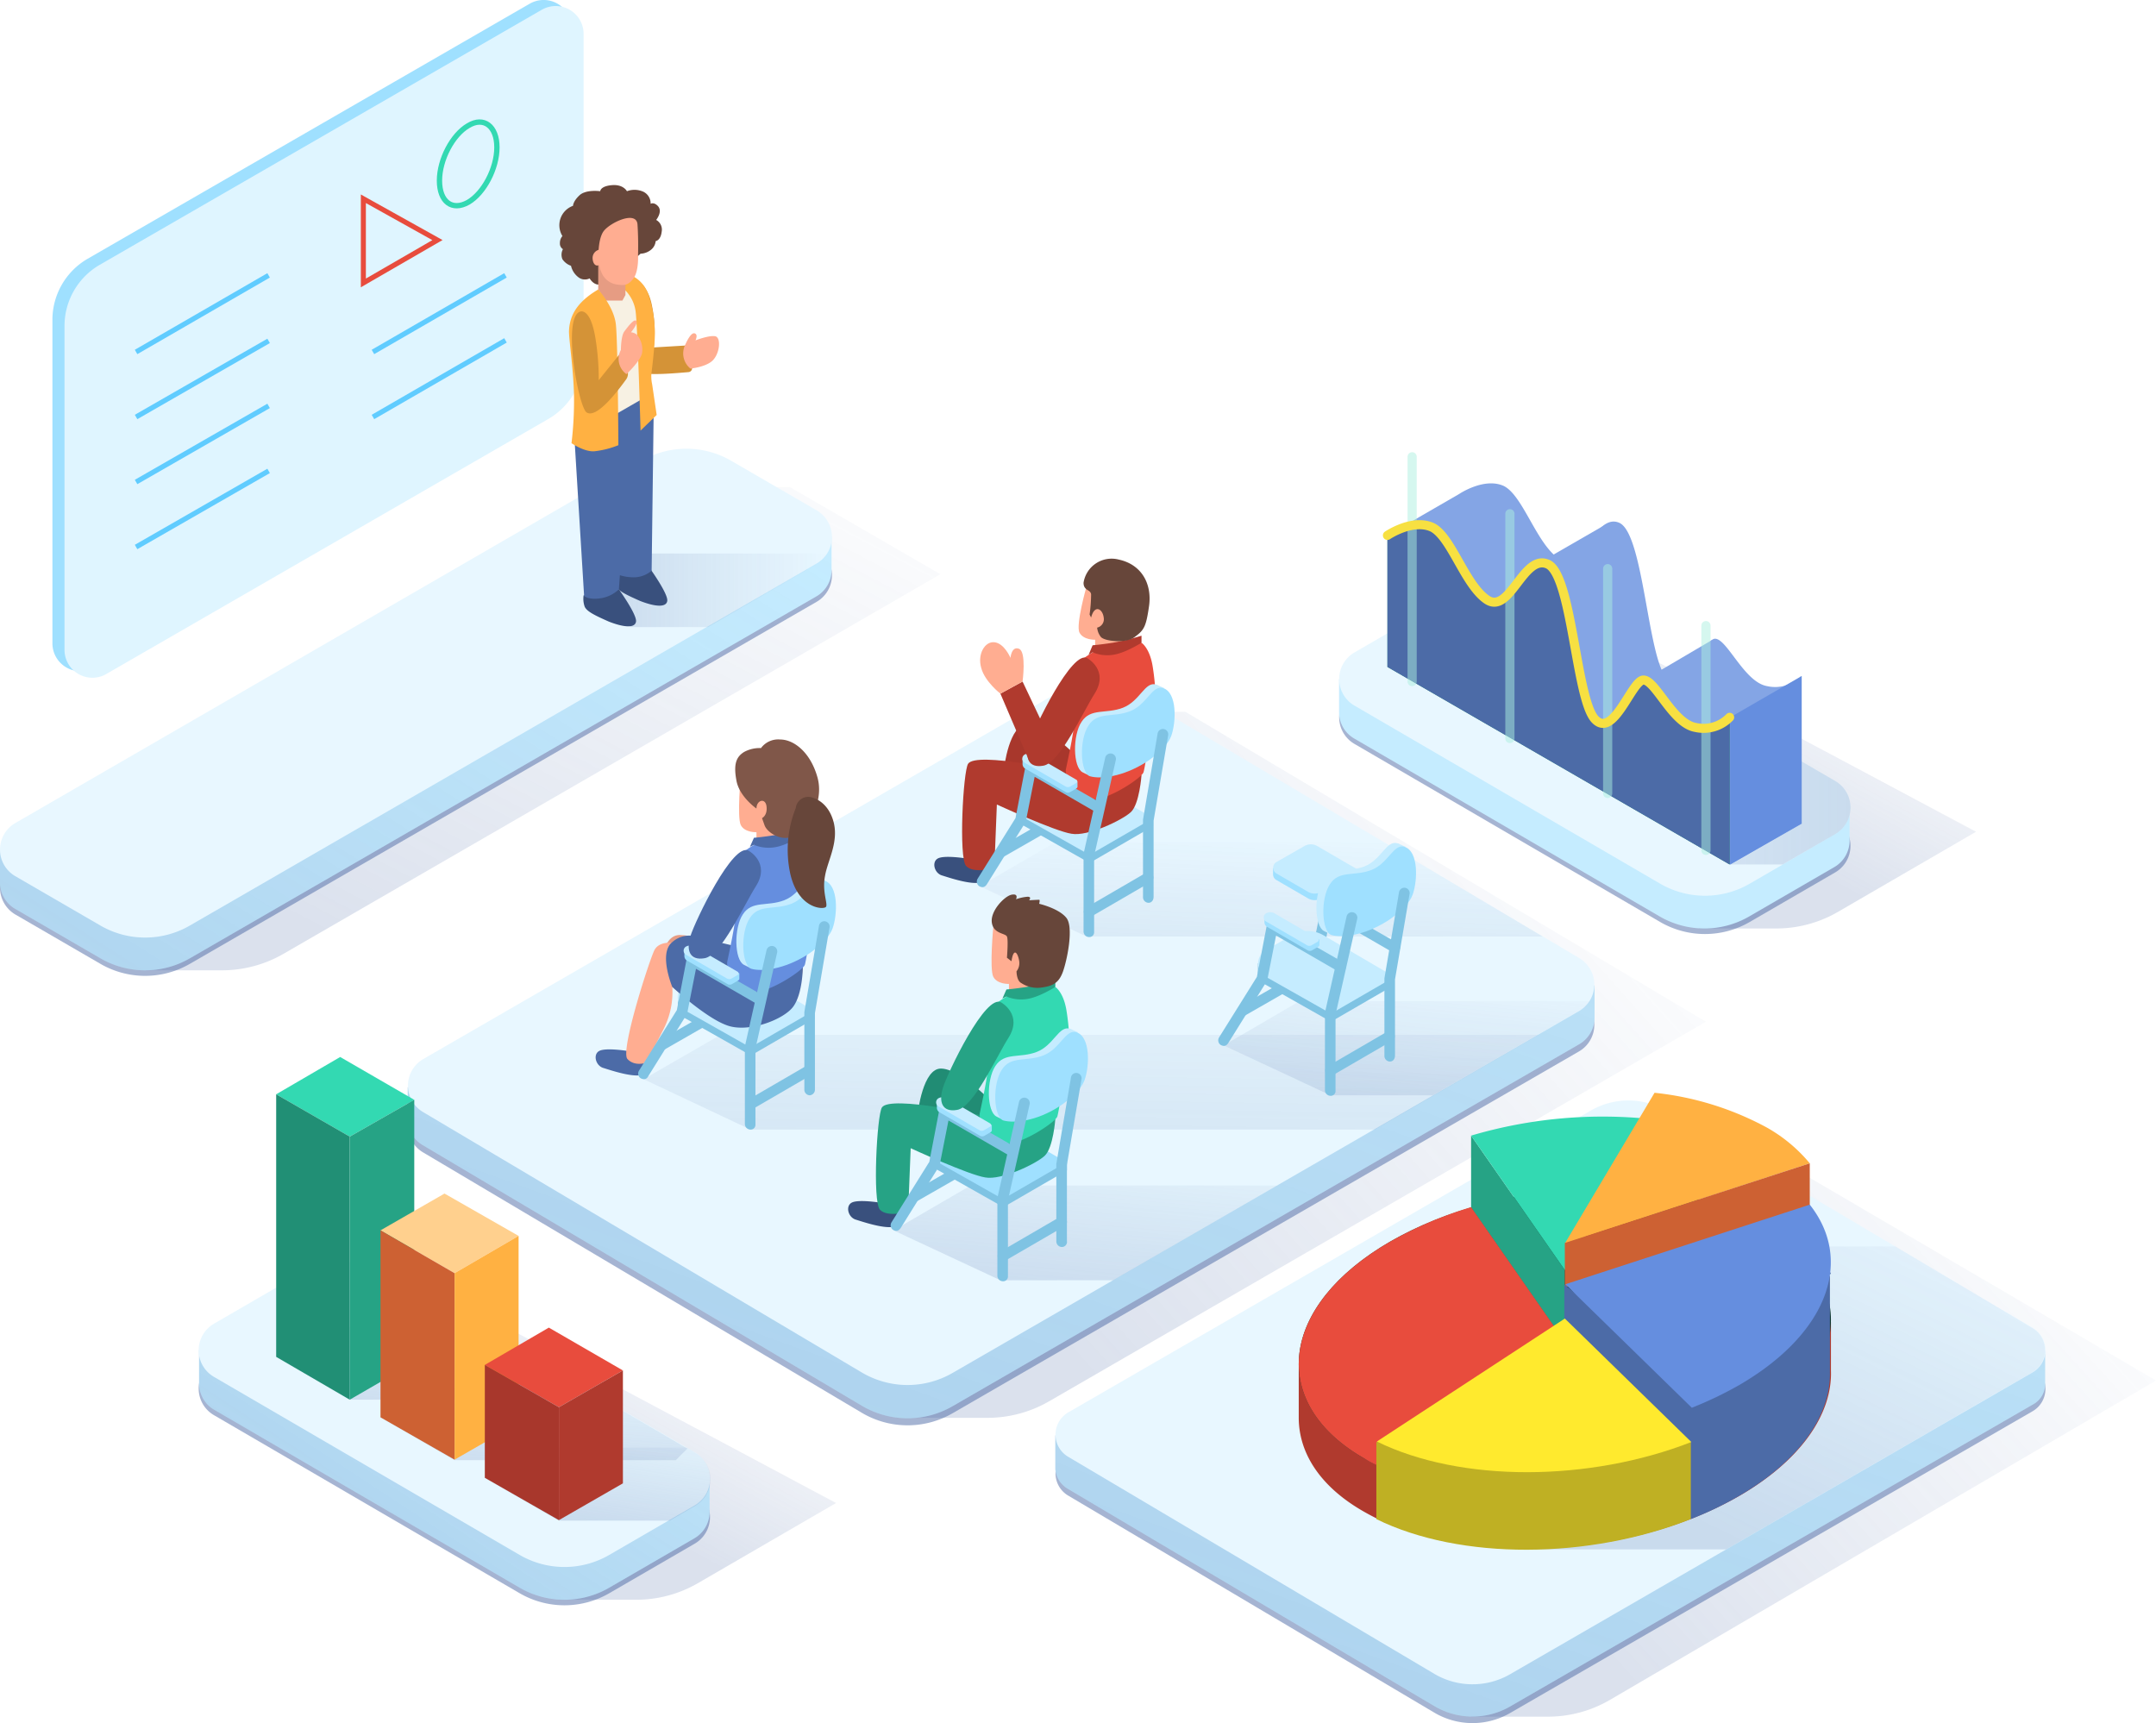 <svg xmlns="http://www.w3.org/2000/svg" xmlns:xlink="http://www.w3.org/1999/xlink" viewBox="0 0 427.8 341.917">
  <defs>
    <style>
      .cls-1 {
        fill: #9fe0ff;
      }

      .cls-10, .cls-12, .cls-13, .cls-14, .cls-15, .cls-2, .cls-23, .cls-3, .cls-38, .cls-39, .cls-4, .cls-46, .cls-47, .cls-48, .cls-49, .cls-5, .cls-52, .cls-53, .cls-6, .cls-9 {
        opacity: 0.2;
      }

      .cls-2 {
        fill: url(#linear-gradient);
      }

      .cls-3 {
        fill: url(#linear-gradient-2);
      }

      .cls-4 {
        fill: url(#linear-gradient-3);
      }

      .cls-5 {
        fill: url(#linear-gradient-4);
      }

      .cls-6 {
        fill: url(#linear-gradient-5);
      }

      .cls-28, .cls-7 {
        fill: #4c6ba7;
      }

      .cls-55, .cls-7 {
        opacity: 0.5;
      }

      .cls-8 {
        fill: #c5ecff;
      }

      .cls-9 {
        fill: url(#linear-gradient-6);
      }

      .cls-10 {
        fill: url(#linear-gradient-7);
      }

      .cls-11 {
        fill: #e8f7ff;
      }

      .cls-12 {
        fill: url(#linear-gradient-8);
      }

      .cls-13 {
        fill: url(#linear-gradient-9);
      }

      .cls-14 {
        fill: url(#linear-gradient-10);
      }

      .cls-15 {
        fill: url(#linear-gradient-11);
      }

      .cls-16 {
        fill: #ffad91;
      }

      .cls-17 {
        fill: #39507d;
      }

      .cls-18 {
        fill: #a8372c;
      }

      .cls-19 {
        fill: #7fc3e3;
      }

      .cls-20 {
        fill: #b03a2e;
      }

      .cls-21 {
        fill: #e84c3d;
      }

      .cls-22 {
        fill: #67463a;
      }

      .cls-23 {
        fill: url(#linear-gradient-12);
      }

      .cls-24 {
        fill: #dff5ff;
      }

      .cls-25, .cls-26, .cls-27, .cls-55, .cls-56 {
        fill: none;
        stroke-miterlimit: 10;
      }

      .cls-25 {
        stroke: #e84c3d;
      }

      .cls-26 {
        stroke: #33d9b2;
        stroke-width: 1.059px;
      }

      .cls-27 {
        stroke: #60ccff;
      }

      .cls-29 {
        fill: #d49337;
      }

      .cls-30 {
        fill: #f7f1e3;
      }

      .cls-31 {
        fill: #ffb142;
      }

      .cls-32 {
        fill: #e69c83;
      }

      .cls-33 {
        fill: #218c74;
      }

      .cls-34 {
        fill: #26a385;
      }

      .cls-35 {
        fill: #33d9b2;
      }

      .cls-36 {
        fill: #658edf;
      }

      .cls-37 {
        fill: #805749;
      }

      .cls-38 {
        fill: url(#linear-gradient-13);
      }

      .cls-39 {
        fill: url(#linear-gradient-14);
      }

      .cls-40 {
        fill: #0d352c;
      }

      .cls-41 {
        fill: #1a705d;
      }

      .cls-42 {
        fill: #0a2821;
      }

      .cls-43 {
        fill: #cd6133;
      }

      .cls-44 {
        fill: #bfb023;
      }

      .cls-45 {
        fill: #ffea2e;
      }

      .cls-46 {
        fill: url(#linear-gradient-15);
      }

      .cls-47 {
        fill: url(#linear-gradient-16);
      }

      .cls-48 {
        fill: url(#linear-gradient-17);
      }

      .cls-49 {
        fill: url(#linear-gradient-18);
      }

      .cls-50 {
        fill: #218f75;
      }

      .cls-51 {
        fill: #ffd08e;
      }

      .cls-52 {
        fill: url(#linear-gradient-19);
      }

      .cls-53 {
        fill: url(#linear-gradient-20);
      }

      .cls-54 {
        fill: #84a5e5;
      }

      .cls-55 {
        stroke: #adf0e0;
        stroke-width: 1.824px;
      }

      .cls-55, .cls-56 {
        stroke-linecap: round;
      }

      .cls-56 {
        stroke: #f7e041;
        stroke-linejoin: round;
        stroke-width: 1.8px;
      }
    </style>
    <linearGradient id="linear-gradient" x1="0.996" y1="-0.087" x2="0.163" y2="0.874" gradientUnits="objectBoundingBox">
      <stop offset="0" stop-color="#4c6ba7" stop-opacity="0"/>
      <stop offset="1" stop-color="#4c6ba7"/>
    </linearGradient>
    <linearGradient id="linear-gradient-2" x1="0.853" y1="0.027" x2="0.021" y2="0.684" xlink:href="#linear-gradient"/>
    <linearGradient id="linear-gradient-3" x1="0.85" y1="0.017" x2="0.02" y2="0.682" xlink:href="#linear-gradient"/>
    <linearGradient id="linear-gradient-4" x1="0.773" y1="0.032" x2="0.339" y2="0.523" xlink:href="#linear-gradient"/>
    <linearGradient id="linear-gradient-5" x1="0.773" y1="0.032" x2="0.339" y2="0.523" xlink:href="#linear-gradient"/>
    <linearGradient id="linear-gradient-6" x1="1.165" y1="-0.601" x2="0.16" y2="1.042" xlink:href="#linear-gradient"/>
    <linearGradient id="linear-gradient-7" x1="0.947" y1="0.089" x2="-0.126" y2="1.078" xlink:href="#linear-gradient"/>
    <linearGradient id="linear-gradient-8" x1="0.727" y1="-1.271" x2="0.089" y2="2.961" xlink:href="#linear-gradient"/>
    <linearGradient id="linear-gradient-9" x1="0.835" y1="-0.715" x2="0.168" y2="1.18" xlink:href="#linear-gradient"/>
    <linearGradient id="linear-gradient-10" x1="0.727" y1="-0.365" x2="0.056" y2="1.461" xlink:href="#linear-gradient"/>
    <linearGradient id="linear-gradient-11" x1="0.691" y1="-0.066" x2="0.112" y2="2.359" xlink:href="#linear-gradient"/>
    <linearGradient id="linear-gradient-12" y1="0.497" x2="0.999" y2="0.497" gradientUnits="objectBoundingBox">
      <stop offset="0" stop-color="#4c6ba7"/>
      <stop offset="1" stop-color="#4c6ba7" stop-opacity="0"/>
    </linearGradient>
    <linearGradient id="linear-gradient-13" x1="1.168" y1="-0.597" x2="0.159" y2="1.041" xlink:href="#linear-gradient"/>
    <linearGradient id="linear-gradient-14" x1="0.88" y1="-0.235" x2="0.089" y2="0.714" xlink:href="#linear-gradient"/>
    <linearGradient id="linear-gradient-15" x1="1.358" y1="0.105" x2="0.329" y2="1.04" xlink:href="#linear-gradient"/>
    <linearGradient id="linear-gradient-16" x1="0.925" y1="-0.392" x2="0.293" y2="0.976" xlink:href="#linear-gradient"/>
    <linearGradient id="linear-gradient-17" x1="0.866" y1="-0.436" x2="0.292" y2="1.267" xlink:href="#linear-gradient"/>
    <linearGradient id="linear-gradient-18" x1="0.864" y1="-0.439" x2="0.291" y2="1.264" xlink:href="#linear-gradient"/>
    <linearGradient id="linear-gradient-19" x1="-3.109" y1="0.105" x2="-4.138" y2="1.04" xlink:href="#linear-gradient"/>
    <linearGradient id="linear-gradient-20" x1="0" y1="0.501" x2="1" y2="0.501" xlink:href="#linear-gradient"/>
  </defs>
  <g id="Group_624" data-name="Group 624" transform="translate(0 -0.059)">
    <g id="Group_580" data-name="Group 580">
      <g id="Group_579" data-name="Group 579">
        <path id="Path_927" data-name="Path 927" class="cls-1" d="M106.4,81.9,18.7,132.5a5.531,5.531,0,0,1-8.3-4.8V63.5a14.028,14.028,0,0,1,7-12.1L105.1.8a5.531,5.531,0,0,1,8.3,4.8V69.9A13.78,13.78,0,0,1,106.4,81.9Z"/>
      </g>
    </g>
    <path id="Path_928" data-name="Path 928" class="cls-2" d="M28.9,192.6H44a24.4,24.4,0,0,0,12.3-3.3L186.6,114,156.7,96.7h-20Z"/>
    <path id="Path_929" data-name="Path 929" class="cls-3" d="M180.7,281.4h15.2a24.4,24.4,0,0,0,12.3-3.3l130.3-75.3L235.2,141.3h-20Z"/>
    <path id="Path_930" data-name="Path 930" class="cls-4" d="M291.9,340.7h15.2a24.4,24.4,0,0,0,12.3-3.3L427.8,274l-89.5-52.4h-20Z"/>
    <path id="Path_931" data-name="Path 931" class="cls-5" d="M111,317.5h15.2a24.4,24.4,0,0,0,12.3-3.3l27.4-15.9L88.6,257.1h-20Z"/>
    <path id="Path_932" data-name="Path 932" class="cls-6" d="M337.2,184.3h15.2a24.4,24.4,0,0,0,12.3-3.3l27.4-15.9-77.3-41.2h-20Z"/>
    <path id="Path_933" data-name="Path 933" class="cls-7" d="M83.9,228.7,171,280.4a17.834,17.834,0,0,0,18,.1l124.3-71.8a6.094,6.094,0,0,0,.1-10.5l-87.1-51.7a17.833,17.833,0,0,0-18-.1L84,218.2A6.094,6.094,0,0,0,83.9,228.7Z"/>
    <path id="Path_934" data-name="Path 934" class="cls-7" d="M3,181.5l16.9,9.8a17.7,17.7,0,0,0,17.8,0L162,119.5a6.1,6.1,0,0,0,0-10.6l-16.9-9.8a17.7,17.7,0,0,0-17.8,0L3,170.9A6.182,6.182,0,0,0,3,181.5Z"/>
    <path id="Path_935" data-name="Path 935" class="cls-8" d="M316.4,201.9h0v-6.3l-4.3.4-85.9-50.9a17.833,17.833,0,0,0-18-.1L86.5,215.3l-5.6.5v6.8h0a6.056,6.056,0,0,0,3,4.7L171,279a17.834,17.834,0,0,0,18,.1l124.3-71.8A6.115,6.115,0,0,0,316.4,201.9Z"/>
    <path id="Path_936" data-name="Path 936" class="cls-9" d="M316.4,201.9h0v-6.3l-4.3.4-85.9-50.9a17.833,17.833,0,0,0-18-.1L86.5,215.3l-5.6.5v6.8h0a6.056,6.056,0,0,0,3,4.7L171,279a17.834,17.834,0,0,0,18,.1l124.3-71.8A6.115,6.115,0,0,0,316.4,201.9Z"/>
    <path id="Path_937" data-name="Path 937" class="cls-8" d="M162,107.8l-16.8-9.7a17.7,17.7,0,0,0-17.8,0L14.9,163,0,168.6v6.5a6.068,6.068,0,0,0,3,5.3l16.9,9.8a17.7,17.7,0,0,0,17.8,0L162,118.4a6.027,6.027,0,0,0,3-5.2h0v-6.6Z"/>
    <path id="Path_938" data-name="Path 938" class="cls-10" d="M162,107.8l-16.8-9.7a17.7,17.7,0,0,0-17.8,0L14.9,163,0,168.6v6.5a6.068,6.068,0,0,0,3,5.3l16.9,9.8a17.7,17.7,0,0,0,17.8,0L162,118.4a6.027,6.027,0,0,0,3-5.2h0v-6.6Z"/>
    <path id="Path_939" data-name="Path 939" class="cls-11" d="M83.9,220.7,171,272.4a17.834,17.834,0,0,0,18,.1l124.3-71.8a6.094,6.094,0,0,0,.1-10.5l-87.1-51.7a17.833,17.833,0,0,0-18-.1L84,210.2A6.094,6.094,0,0,0,83.9,220.7Z"/>
    <path id="Path_940" data-name="Path 940" class="cls-12" d="M305.3,205.4H143l-15.3,8.8,21.2,10H272.8Z"/>
    <path id="Path_941" data-name="Path 941" class="cls-13" d="M192.6,235.3l-15.3,8.9,21.2,9.9h22.4l32.5-18.8Z"/>
    <path id="Path_942" data-name="Path 942" class="cls-14" d="M315.4,198.7H257.9l-15.1,8.8,21.2,9.9h20.3l29.1-16.8A4.592,4.592,0,0,0,315.4,198.7Z"/>
    <path id="Path_943" data-name="Path 943" class="cls-15" d="M274.7,167.2H209.4l-15,8.7,21.2,10h90.5Z"/>
    <g id="Group_586" data-name="Group 586">
      <path id="Path_944" data-name="Path 944" class="cls-16" d="M215.6,116.4s-2.2,7.7-1.4,9.2,3.1,1.4,3.1,1.4v1.9h5.9l-.3-10.1Z"/>
      <path id="Path_945" data-name="Path 945" class="cls-17" d="M191.7,170.4s-4.3-.7-5.6,0-.7,3,.9,3.4c1.6.5,7.2,2.4,8.3.9a8.231,8.231,0,0,0,1.1-4.1Z"/>
      <path id="Path_946" data-name="Path 946" class="cls-18" d="M213.8,150.3s-6.2-6.4-9.9-6.5c-3.7-.2-4.7,8.9-4.7,8.9l14.1,4.6Z"/>
      <g id="Group_581" data-name="Group 581">
        <path id="Path_947" data-name="Path 947" class="cls-19" d="M198.6,170.2a1.05,1.05,0,0,1-.9-.5.989.989,0,0,1,.4-1.4l12.9-7.4a1.03,1.03,0,0,1,1,1.8l-12.9,7.4A.749.749,0,0,1,198.6,170.2Z"/>
      </g>
      <path id="Path_948" data-name="Path 948" class="cls-19" d="M225.6,162.3l-10.9-6.4a6.318,6.318,0,0,0-6.5,0l-5,2.9a4.3,4.3,0,0,0-1,.9h-.5v1.7h0a2.813,2.813,0,0,0,1.6,2.6l12.9,7.3,12.6-7.3v-1.7Z"/>
      <path id="Path_949" data-name="Path 949" class="cls-8" d="M203.3,162.4l12.9,7.3,12.6-7.3-14-8.2a6.318,6.318,0,0,0-6.5,0l-5,2.9A3.017,3.017,0,0,0,203.3,162.4Z"/>
      <path id="Path_950" data-name="Path 950" class="cls-20" d="M226.5,153.9s-.4,5.7-2.1,7.3-8.6,4.9-11.8,4.3c-3.3-.5-14.8-5.8-14.8-5.8l-.5,12.6s-4.1,1.2-5.6-.4-.6-18.8.4-20.3c1.7-2.5,20.3,1.7,20.3,1.7Z"/>
      <path id="Path_951" data-name="Path 951" class="cls-21" d="M226.5,127.6s1.6,1,2.2,4.6a45.641,45.641,0,0,1,.6,6.7s-2,13.1-2.4,14.4c-.4,1.2-7.6,5.9-10.4,5.3s-5.3-4.4-5-5.9,2.1-9.3,1.8-12.1c-.2-2.8-.6-7.8,1-9.3a14.269,14.269,0,0,1,3.8-2.4Z"/>
      <path id="Path_952" data-name="Path 952" class="cls-8" d="M230.7,136.9l.3-.3-1.1-.5c-.2-.1-.3-.2-.5-.2-2.2-.7-3.2,3.3-6.6,4.6s-6.4,0-8.2,2.8c-1.8,2.7-1.7,9,.2,10h0l1.4.7.3-.3c2.3.2,5.8-.6,9.5-3,0,0,4-2.5,5-5.2C231.7,143.1,232,139,230.7,136.9Z"/>
      <path id="Path_953" data-name="Path 953" class="cls-1" d="M227.4,151.3s4-2.5,5-5.2c1-2.8,1.2-8.6-1.6-9.5-2.2-.7-3.2,3.3-6.6,4.6s-6.4,0-8.2,2.8c-1.9,2.8-1.7,9.4.3,10.1C218.4,154.7,222.8,154.2,227.4,151.3Z"/>
      <g id="Group_582" data-name="Group 582">
        <path id="Path_954" data-name="Path 954" class="cls-19" d="M216.1,186a1.11,1.11,0,0,1-1.1-1.1V169.5l4.3-19.1a1.079,1.079,0,0,1,2.1.5l-4.3,19V185A.942.942,0,0,1,216.1,186Z"/>
      </g>
      <g id="Group_583" data-name="Group 583">
        <path id="Path_955" data-name="Path 955" class="cls-19" d="M227.9,179.2a1.11,1.11,0,0,1-1.1-1.1V162.7l2.9-17.1a1.061,1.061,0,0,1,2.1.3l-2.9,17V178C228.9,178.7,228.5,179.2,227.9,179.2Z"/>
      </g>
      <g id="Group_584" data-name="Group 584">
        <path id="Path_956" data-name="Path 956" class="cls-19" d="M216.1,182a1.05,1.05,0,0,1-.9-.5.989.989,0,0,1,.4-1.4l11.7-6.8a1.03,1.03,0,1,1,1,1.8l-11.7,6.8A.749.749,0,0,1,216.1,182Z"/>
      </g>
      <g id="Group_585" data-name="Group 585">
        <path id="Path_957" data-name="Path 957" class="cls-19" d="M194.9,176.1a1.422,1.422,0,0,1-.6-.2,1.1,1.1,0,0,1-.3-1.5l7.5-12,1.9-9.9a1.555,1.555,0,0,1,.6-.8,1.7,1.7,0,0,1,1,0l13.6,7.8a1.03,1.03,0,0,1-1,1.8l-12.3-7.1-1.7,8.6c0,.1-.1.2-.1.4l-7.6,12.2C195.6,175.9,195.3,176.1,194.9,176.1Z"/>
      </g>
      <path id="Path_958" data-name="Path 958" class="cls-1" d="M208.3,152.8,205,151a1.6,1.6,0,0,0-1.5-.1l-.6-.3v1h0a1.086,1.086,0,0,0,.4.9l8.1,4.7a.908.908,0,0,0,1,0l1.2-.7c.1-.1.2-.2.2-.3v-1.1Z"/>
      <path id="Path_959" data-name="Path 959" class="cls-8" d="M213.6,155.4l-1.2.7a.908.908,0,0,1-1,0l-8.1-4.7a.936.936,0,0,1,0-1.6h0a1.718,1.718,0,0,1,1.7,0l8.6,5C213.8,154.9,213.8,155.2,213.6,155.4Z"/>
      <path id="Path_960" data-name="Path 960" class="cls-20" d="M215.8,130.7s4.3,2.4,1.4,7c-2.3,3.6-6.9,13.8-10.2,14.3-2.9.5-3.7-1.5-2.8-4.4S212.8,128.7,215.8,130.7Z"/>
      <path id="Path_961" data-name="Path 961" class="cls-20" d="M216.8,129.5a7.53,7.53,0,0,0,4,.5c2.4-.3,5.7-2.4,5.7-2.4v-1.4a44.058,44.058,0,0,1-5.7,1.4c-2.6.4-4,.5-4,.5L216,130Z"/>
      <path id="Path_962" data-name="Path 962" class="cls-22" d="M216.5,122.6l-.3-.6a29.718,29.718,0,0,0,.3-4c-.1-1-1.5-.7-1.5-2.3a5.638,5.638,0,0,1,7-4.6c4.6,1,6.6,4.9,6,9.2-.6,4.2-1,4.8-2.9,6.2-1.7,1.3-6.1.8-6.7-.1a3.462,3.462,0,0,1-.7-1.8,1.714,1.714,0,0,0,1.3-2C218.8,120.9,217.2,119.9,216.5,122.6Z"/>
      <path id="Path_963" data-name="Path 963" class="cls-20" d="M204.2,151l-5.7-13.3,4.4-2.4,5.4,11.4Z"/>
      <path id="Path_964" data-name="Path 964" class="cls-16" d="M202.9,135.3s.8-5.9-.7-6.5-1.7,1.8-1.7,1.8-1.2-2.9-3.2-3.1c-1.9-.2-3.4,2.4-2.6,5.1.7,2.7,3.8,5.1,3.8,5.1Z"/>
    </g>
    <path id="Path_965" data-name="Path 965" class="cls-11" d="M3,173.9l16.9,9.8a17.7,17.7,0,0,0,17.8,0L162,111.9a6.1,6.1,0,0,0,0-10.6l-16.9-9.8a17.7,17.7,0,0,0-17.8,0L3,163.4A6.094,6.094,0,0,0,3,173.9Z"/>
    <path id="Path_966" data-name="Path 966" class="cls-23" d="M126.2,109.8l-8.3,4.7,7.2,10h15.4L162.1,112a6.342,6.342,0,0,0,2.2-2.1H126.2Z"/>
    <g id="Group_588" data-name="Group 588">
      <g id="Group_587" data-name="Group 587">
        <path id="Path_967" data-name="Path 967" class="cls-24" d="M108.8,83.2,21.1,133.8a5.531,5.531,0,0,1-8.3-4.8V64.7a14.028,14.028,0,0,1,7-12.1L107.5,2a5.531,5.531,0,0,1,8.3,4.8V71.1A14.028,14.028,0,0,1,108.8,83.2Z"/>
      </g>
    </g>
    <path id="Path_968" data-name="Path 968" class="cls-25" d="M72.1,56.2V39.5l14.7,8.2Z"/>
    <path id="Path_969" data-name="Path 969" class="cls-26" d="M98.6,29.3c0,4.2-2.6,9.1-5.7,10.9-3.2,1.8-5.7-.1-5.7-4.3s2.6-9.1,5.7-10.9C96,23.1,98.6,25.1,98.6,29.3Z"/>
    <line id="Line_23" data-name="Line 23" class="cls-27" y1="15.2" x2="26.3" transform="translate(27 54.7)"/>
    <line id="Line_24" data-name="Line 24" class="cls-27" y1="15.1" x2="26.3" transform="translate(27 67.7)"/>
    <line id="Line_25" data-name="Line 25" class="cls-27" y1="15.1" x2="26.3" transform="translate(27 80.6)"/>
    <line id="Line_26" data-name="Line 26" class="cls-27" y1="15.1" x2="26.3" transform="translate(27 93.5)"/>
    <line id="Line_27" data-name="Line 27" class="cls-27" y1="15.2" x2="26.3" transform="translate(74 54.7)"/>
    <line id="Line_28" data-name="Line 28" class="cls-27" y1="15.2" x2="26.3" transform="translate(74 67.6)"/>
    <g id="Group_589" data-name="Group 589">
      <path id="Path_970" data-name="Path 970" class="cls-17" d="M129,112.9s3.6,5,3.4,6.4-2.6,1.1-5.4,0c-2.7-1.2-4.4-2-4.8-3a4.709,4.709,0,0,1-.2-2.2Z"/>
      <path id="Path_971" data-name="Path 971" class="cls-17" d="M122.8,117s3.6,5,3.4,6.4-2.6,1.1-5.4,0c-2.7-1.2-4.4-2-4.8-3a4.709,4.709,0,0,1-.2-2.2Z"/>
      <path id="Path_972" data-name="Path 972" class="cls-28" d="M114,87.3l1.9,31s.7.8,3.1.5a6.682,6.682,0,0,0,3.8-1.8l.2-2.8a9.006,9.006,0,0,0,3.2.4,5.492,5.492,0,0,0,3.1-1.3l.4-31.2-1.1-4.5-13.8,4.5Z"/>
      <path id="Path_973" data-name="Path 973" class="cls-29" d="M126.1,55.5s2.5.9,3.3,5.4a24.829,24.829,0,0,1,.3,8.1l6.7-.4.9,4.3a.783.783,0,0,1-.7,1c-2.4.2-8.7.8-9.9-.1C125.1,72.8,123.1,52.9,126.1,55.5Z"/>
      <path id="Path_974" data-name="Path 974" class="cls-30" d="M118.7,57.5,125,57s2.8,8,3,10.9c.2,2.8,0,11,0,11l-6.6,3.8Z"/>
      <path id="Path_975" data-name="Path 975" class="cls-31" d="M125,54.6a6.315,6.315,0,0,1,3.5,3.5,23.873,23.873,0,0,1,1.4,9.5c-.1,1.9-.4,4.6-.6,6.2a7.017,7.017,0,0,0,.1,2.5l.9,6.1-3.2,3.1s-.6-21.3-1-23.8a7.336,7.336,0,0,0-2.1-4.1V56Z"/>
      <path id="Path_976" data-name="Path 976" class="cls-22" d="M127.1,50.4a3.49,3.49,0,0,0,2.1-.8,2.478,2.478,0,0,0,.9-1.7s1-.1,1.2-1.9a2.181,2.181,0,0,0-1.1-2.3s1.4-1.7.3-2.8c-.8-.8-1.4-.4-1.4-.4a2.555,2.555,0,0,0-1.7-2.5,4.257,4.257,0,0,0-3,0s-.7-1.4-3-1.2-2.3,1.2-2.3,1.2-2.8-.4-4.1.8-1.3,2.1-1.3,2.1a4.088,4.088,0,0,0-2.1,6,2.07,2.07,0,0,0-.5,1.4,1.3,1.3,0,0,0,.6,1.2,2.318,2.318,0,0,0-.1,2,3.4,3.4,0,0,0,1.7,1.3,3.982,3.982,0,0,0,1.5,2.3,2.11,2.11,0,0,0,2.2.2s.8,1.5,2.2,1.2C120.6,56.4,127.1,50.4,127.1,50.4Z"/>
      <path id="Path_977" data-name="Path 977" class="cls-32" d="M124.1,56v2.6l-.6,1.1h-3.3l-1.5-2.2V50.8l2.7-1.2Z"/>
      <path id="Path_978" data-name="Path 978" class="cls-16" d="M126.6,50.6s.2,3.2-.9,4.7-2,1.4-3.4,1.2a3.874,3.874,0,0,1-3-2.5c-.8-1.6-.8-6.4.5-8.1s6.6-4.2,6.7-1.2C126.7,47.7,126.6,50.6,126.6,50.6Z"/>
      <path id="Path_979" data-name="Path 979" class="cls-16" d="M118.9,49.6a1.7,1.7,0,0,0-1.3,1.4c-.1.8.3,2.2,1.4,1.6C120.1,52.1,118.9,49.6,118.9,49.6Z"/>
      <path id="Path_980" data-name="Path 980" class="cls-31" d="M118.7,57.5s3.1,3.4,3.5,6.9.5,24,.5,24a17.988,17.988,0,0,1-4.7,1.2c-2,.2-4.6-1.6-4.6-1.6a71.352,71.352,0,0,0,.5-9.2c-.1-5.5-1-11.1-1-13C113,62.4,114.8,59.8,118.7,57.5Z"/>
      <path id="Path_981" data-name="Path 981" class="cls-29" d="M115.1,61.9s2.1-1,3.1,5.6a49.3,49.3,0,0,1,.6,8l4.5-5.6,1.2,3.7a1.939,1.939,0,0,1-.3,1.8c-1.6,2.2-5.8,7.8-7.8,6.5C114.8,80.9,111.5,63.1,115.1,61.9Z"/>
      <path id="Path_982" data-name="Path 982" class="cls-16" d="M123.2,69.5s0-2.8.7-3.7,2-2.7,2.4-2c.3.5-1.1,2.2-1.1,2.2a2.051,2.051,0,0,1,1.2.5,4.583,4.583,0,0,1,1,3.6c-.3,1.6-3.1,4.2-3.1,4.2A3.719,3.719,0,0,1,123.2,69.5Z"/>
      <path id="Path_983" data-name="Path 983" class="cls-16" d="M136,68.4s1-2.4,1.8-2.2.2,1.4.2,1.4,2.8-1.1,4-.8c1.1.4.8,3.3-.5,4.7s-4.5,1.7-4.5,1.7A3.874,3.874,0,0,1,136,68.4Z"/>
    </g>
    <g id="Group_596" data-name="Group 596">
      <path id="Path_984" data-name="Path 984" class="cls-1" d="M261.3,169.2a2.55,2.55,0,0,0-2.4,0l-5.6,3.2c-.1,0-.1.1-.2.1l-.5-.2v1.2a1.306,1.306,0,0,0,.7,1.2l6.2,3.6a2.618,2.618,0,0,0,2.7,0l4.7-2.7,3.4,2,2.9-1.6Z"/>
      <path id="Path_985" data-name="Path 985" class="cls-8" d="M273,174.7l-11.7-6.8a2.55,2.55,0,0,0-2.4,0l-5.6,3.2a1.317,1.317,0,0,0,0,2.3l6.2,3.6a2.618,2.618,0,0,0,2.7,0l4.7-2.7,3.4,2Z"/>
      <g id="Group_590" data-name="Group 590">
        <path id="Path_986" data-name="Path 986" class="cls-19" d="M246.5,201.7a1.05,1.05,0,0,1-.9-.5.989.989,0,0,1,.4-1.4l12.9-7.4a1.03,1.03,0,0,1,1,1.8L247,201.6A.749.749,0,0,1,246.5,201.7Z"/>
      </g>
      <g id="Group_591" data-name="Group 591">
        <path id="Path_987" data-name="Path 987" class="cls-19" d="M260,197.5h-.2a.946.946,0,0,1-.8-1.2l1.1-6,2-10.1a1.555,1.555,0,0,1,.6-.8,1.7,1.7,0,0,1,1,0l13.6,7.8a1.03,1.03,0,0,1-1,1.8L264,181.9l-1.7,8.6-1.1,5.9C260.9,197.2,260.5,197.5,260,197.5Z"/>
      </g>
      <path id="Path_988" data-name="Path 988" class="cls-19" d="M273.5,193.8l-10.9-6.4a6.318,6.318,0,0,0-6.5,0l-5,2.9a4.3,4.3,0,0,0-1,.9h-.5v1.7h0a2.813,2.813,0,0,0,1.6,2.6l12.9,7.3,12.6-7.3v-1.7Z"/>
      <path id="Path_989" data-name="Path 989" class="cls-8" d="M251.2,193.9l12.9,7.3,12.6-7.3-14-8.2a6.318,6.318,0,0,0-6.5,0l-5,2.9A3.017,3.017,0,0,0,251.2,193.9Z"/>
      <path id="Path_990" data-name="Path 990" class="cls-8" d="M278.6,168.4l.3-.3-1.1-.5c-.2-.1-.3-.2-.5-.2-2.2-.7-3.2,3.3-6.6,4.6s-6.4,0-8.2,2.8c-1.8,2.7-1.7,9,.2,10h0l1.4.7.3-.3c2.3.2,5.8-.6,9.5-3,0,0,4-2.5,5-5.2C279.6,174.6,279.9,170.5,278.6,168.4Z"/>
      <path id="Path_991" data-name="Path 991" class="cls-1" d="M275.3,182.8s4-2.5,5-5.2c1-2.8,1.2-8.6-1.6-9.5-2.2-.7-3.2,3.3-6.6,4.6s-6.4,0-8.2,2.8c-1.9,2.8-1.7,9.4.3,10.1C266.3,186.2,270.7,185.7,275.3,182.8Z"/>
      <g id="Group_592" data-name="Group 592">
        <path id="Path_992" data-name="Path 992" class="cls-19" d="M264,217.5a1.11,1.11,0,0,1-1.1-1.1V201l4.3-19.1a1.079,1.079,0,1,1,2.1.5l-4.3,19v15.1A.942.942,0,0,1,264,217.5Z"/>
      </g>
      <g id="Group_593" data-name="Group 593">
        <path id="Path_993" data-name="Path 993" class="cls-19" d="M275.8,210.7a1.11,1.11,0,0,1-1.1-1.1V194.2l2.9-17.1a1.061,1.061,0,0,1,2.1.3l-2.9,17v15.1C276.8,210.2,276.4,210.7,275.8,210.7Z"/>
      </g>
      <g id="Group_594" data-name="Group 594">
        <path id="Path_994" data-name="Path 994" class="cls-19" d="M264,213.5a1.05,1.05,0,0,1-.9-.5.989.989,0,0,1,.4-1.4l11.7-6.8a1.03,1.03,0,1,1,1,1.8l-11.7,6.8A.749.749,0,0,1,264,213.5Z"/>
      </g>
      <g id="Group_595" data-name="Group 595">
        <path id="Path_995" data-name="Path 995" class="cls-19" d="M242.8,207.6a1.422,1.422,0,0,1-.6-.2,1.1,1.1,0,0,1-.3-1.5l7.5-12,1.9-9.9a1.555,1.555,0,0,1,.6-.8,1.7,1.7,0,0,1,1,0l13.6,7.8a1.03,1.03,0,1,1-1,1.8l-12.3-7.1-1.7,8.6c0,.1-.1.2-.1.4l-7.6,12.2C243.5,207.4,243.2,207.6,242.8,207.6Z"/>
      </g>
      <path id="Path_996" data-name="Path 996" class="cls-1" d="M256.2,184.3l-3.2-1.9a1.6,1.6,0,0,0-1.5-.1l-.6-.3v1h0a1.086,1.086,0,0,0,.4.9l8.1,4.7a.908.908,0,0,0,1,0l1.2-.7c.1-.1.2-.2.2-.3v-1.1Z"/>
      <path id="Path_997" data-name="Path 997" class="cls-8" d="M261.5,186.9l-1.2.7a.908.908,0,0,1-1,0l-8.1-4.7a.936.936,0,0,1,0-1.6h0a1.718,1.718,0,0,1,1.7,0l8.6,5A.375.375,0,0,1,261.5,186.9Z"/>
    </g>
    <g id="Group_607" data-name="Group 607">
      <path id="Path_998" data-name="Path 998" class="cls-16" d="M197.1,183.9s-.8,8.5,0,10,3.1,1.4,3.1,1.4v1.9h4l1.7-10.1Z"/>
      <path id="Path_999" data-name="Path 999" class="cls-17" d="M174.6,238.7s-4.3-.7-5.6,0-.7,3,.9,3.4c1.6.5,7.2,2.4,8.3.9a8.231,8.231,0,0,0,1.1-4.1Z"/>
      <path id="Path_1000" data-name="Path 1000" class="cls-33" d="M196.7,218.6s-6.2-6.4-9.9-6.5c-3.7-.2-4.7,8.9-4.7,8.9l14.1,4.6Z"/>
      <g id="Group_598" data-name="Group 598">
        <g id="Group_597" data-name="Group 597">
          <path id="Path_1001" data-name="Path 1001" class="cls-19" d="M181.5,238.5a1.05,1.05,0,0,1-.9-.5.989.989,0,0,1,.4-1.4l12.9-7.4a1.03,1.03,0,1,1,1,1.8L182,238.4A4.331,4.331,0,0,0,181.5,238.5Z"/>
        </g>
      </g>
      <path id="Path_1002" data-name="Path 1002" class="cls-19" d="M208.5,230.6l-10.9-6.4a6.318,6.318,0,0,0-6.5,0l-5,2.9a4.3,4.3,0,0,0-1,.9h-.5v1.7h0a2.813,2.813,0,0,0,1.6,2.6l12.9,7.3,12.6-7.3v-1.7Z"/>
      <path id="Path_1003" data-name="Path 1003" class="cls-1" d="M186.1,230.7,199,238l12.6-7.3-14-8.2a6.318,6.318,0,0,0-6.5,0l-5,2.9A3.052,3.052,0,0,0,186.1,230.7Z"/>
      <path id="Path_1004" data-name="Path 1004" class="cls-34" d="M209.4,222.1s-.4,5.7-2.1,7.3-8.6,4.9-11.8,4.3c-3.3-.5-14.8-5.8-14.8-5.8l-.5,12.6s-4.1,1.2-5.6-.4-.6-18.8.4-20.3c1.7-2.5,20.3,1.7,20.3,1.7Z"/>
      <path id="Path_1005" data-name="Path 1005" class="cls-35" d="M209.4,195.9s1.6,1,2.2,4.6a45.641,45.641,0,0,1,.6,6.7s-2,13.1-2.4,14.4c-.4,1.2-7.6,5.9-10.4,5.3s-5.3-4.4-5-5.9,2.1-9.3,1.8-12.1c-.2-2.8-.6-7.8,1-9.3a14.269,14.269,0,0,1,3.8-2.4Z"/>
      <path id="Path_1006" data-name="Path 1006" class="cls-8" d="M213.6,205.2l.3-.3-1.1-.5c-.2-.1-.3-.2-.5-.2-2.2-.7-3.2,3.3-6.6,4.6s-6.4,0-8.2,2.8c-1.8,2.7-1.7,9,.2,10h0l1.4.7.3-.3c2.3.2,5.8-.6,9.5-3,0,0,4-2.5,5-5.2C214.6,211.4,214.9,207.3,213.6,205.2Z"/>
      <path id="Path_1007" data-name="Path 1007" class="cls-1" d="M210.2,219.6s4-2.5,5-5.2c1-2.8,1.2-8.6-1.6-9.5-2.2-.7-3.2,3.3-6.6,4.6s-6.4,0-8.2,2.8c-1.9,2.8-1.7,9.4.3,10.1C201.3,223,205.7,222.5,210.2,219.6Z"/>
      <g id="Group_600" data-name="Group 600">
        <g id="Group_599" data-name="Group 599">
          <path id="Path_1008" data-name="Path 1008" class="cls-19" d="M199,254.3a1.11,1.11,0,0,1-1.1-1.1V237.8l4.3-19.1a1.079,1.079,0,0,1,2.1.5l-4.3,19v15.1A.942.942,0,0,1,199,254.3Z"/>
        </g>
      </g>
      <g id="Group_602" data-name="Group 602">
        <g id="Group_601" data-name="Group 601">
          <path id="Path_1009" data-name="Path 1009" class="cls-19" d="M210.7,247.5a1.11,1.11,0,0,1-1.1-1.1V231l2.9-17.1a1.061,1.061,0,1,1,2.1.3l-2.9,17v15.1A1.009,1.009,0,0,1,210.7,247.5Z"/>
        </g>
      </g>
      <g id="Group_604" data-name="Group 604">
        <g id="Group_603" data-name="Group 603">
          <path id="Path_1010" data-name="Path 1010" class="cls-19" d="M199,250.3a1.05,1.05,0,0,1-.9-.5.989.989,0,0,1,.4-1.4l11.7-6.8a1.03,1.03,0,0,1,1,1.8l-11.7,6.8A4.331,4.331,0,0,1,199,250.3Z"/>
        </g>
      </g>
      <g id="Group_606" data-name="Group 606">
        <g id="Group_605" data-name="Group 605">
          <path id="Path_1011" data-name="Path 1011" class="cls-19" d="M177.8,244.3a1.422,1.422,0,0,1-.6-.2,1.1,1.1,0,0,1-.3-1.5l7.5-12,1.9-9.9a1.555,1.555,0,0,1,.6-.8,1.7,1.7,0,0,1,1,0l13.6,7.8a1.03,1.03,0,0,1-1,1.8l-12.3-7.1-1.7,8.6c0,.1-.1.2-.1.4l-7.6,12.2C178.5,244.1,178.2,244.3,177.8,244.3Z"/>
        </g>
      </g>
      <path id="Path_1012" data-name="Path 1012" class="cls-1" d="M191.2,221.1l-3.2-1.9a1.6,1.6,0,0,0-1.5-.1l-.6-.3v1h0a1.086,1.086,0,0,0,.4.9l8.1,4.7a.908.908,0,0,0,1,0l1.2-.7c.1-.1.2-.2.2-.3v-1.1Z"/>
      <path id="Path_1013" data-name="Path 1013" class="cls-8" d="M196.5,223.6l-1.2.7a.908.908,0,0,1-1,0l-8.1-4.7a.936.936,0,0,1,0-1.6h0a1.718,1.718,0,0,1,1.7,0l8.6,5C196.7,223.2,196.7,223.5,196.5,223.6Z"/>
      <path id="Path_1014" data-name="Path 1014" class="cls-34" d="M198.7,199s4.3,2.4,1.4,7c-2.3,3.6-6.9,13.8-10.2,14.3-2.9.5-3.7-1.5-2.8-4.4S195.6,197,198.7,199Z"/>
      <path id="Path_1015" data-name="Path 1015" class="cls-34" d="M199.7,197.8a7.53,7.53,0,0,0,4,.5c2.4-.3,5.7-2.4,5.7-2.4v-1.4a44.057,44.057,0,0,1-5.7,1.4c-2.6.4-4,.5-4,.5l-.8,1.8Z"/>
      <path id="Path_1016" data-name="Path 1016" class="cls-22" d="M200.7,190.8l-.9-.7s.3-3.6,0-4.2c-.3-.7-2.7-.5-3-2.8s2.5-5.2,3.9-5.5c1.5-.3.9.9.9.9a8.942,8.942,0,0,1,2.3-.5c.9,0,.3.7.3.7s1.8-.1,2-.1,0,.8,0,.8,3.9.9,5.4,2.8.1,8.5-.7,10.7-2,2.8-4.1,3.1a5.827,5.827,0,0,1-4.2-.9c-.9-.5-.9-2.3-.9-2.3a2.654,2.654,0,0,0,.5-2.2C201.9,189,201.1,188.1,200.7,190.8Z"/>
    </g>
    <g id="Group_613" data-name="Group 613">
      <path id="Path_1017" data-name="Path 1017" class="cls-16" d="M147,153.8s-.8,8.5,0,10,3.1,1.4,3.1,1.4v1.9h4l1.7-10.1Z"/>
      <path id="Path_1018" data-name="Path 1018" class="cls-28" d="M124.5,208.6s-4.3-.7-5.6,0-.7,3,.9,3.4c1.6.5,7.2,2.4,8.3.9a8.231,8.231,0,0,0,1.1-4.1Z"/>
      <path id="Path_1019" data-name="Path 1019" class="cls-32" d="M146.6,188.5s-7.9-2.8-11.6-2.9c-3.7-.2-4.1,6.9-4.1,6.9l15.2,3.1Z"/>
      <g id="Group_608" data-name="Group 608">
        <path id="Path_1020" data-name="Path 1020" class="cls-19" d="M131.4,208.4a1.05,1.05,0,0,1-.9-.5.989.989,0,0,1,.4-1.4l12.9-7.4a1.03,1.03,0,1,1,1,1.8l-12.9,7.4C131.7,208.3,131.6,208.4,131.4,208.4Z"/>
      </g>
      <path id="Path_1021" data-name="Path 1021" class="cls-19" d="M158.4,200.5l-10.9-6.4a6.318,6.318,0,0,0-6.5,0l-5,2.9a4.3,4.3,0,0,0-1,.9h-.5v1.7h0a2.813,2.813,0,0,0,1.6,2.6l12.9,7.3,12.6-7.3v-1.7Z"/>
      <path id="Path_1022" data-name="Path 1022" class="cls-8" d="M136,200.6l12.9,7.3,12.6-7.3-14-8.2a6.318,6.318,0,0,0-6.5,0l-5,2.9A3.052,3.052,0,0,0,136,200.6Z"/>
      <path id="Path_1023" data-name="Path 1023" class="cls-16" d="M159.3,192s-.4,5.7-2.1,7.3-8.6,4.9-11.8,4.3c-3.3-.5-12-7.7-12-7.7h0a16.141,16.141,0,0,1-1.6,8.1l-3.5,6.9s-2.3.9-3.8-.7,4.5-20.1,5.4-21.7c2.6-4.4,15.3,3.1,15.3,3.1Z"/>
      <path id="Path_1024" data-name="Path 1024" class="cls-28" d="M133.4,195.9s-2.8-6.7,0-8.9a5.044,5.044,0,0,1,5.3-.9l11,2.6,9.6,3.2s0,5.3-1.9,7.9-9,5.3-13.2,3.7C140,202,133.4,195.9,133.4,195.9Z"/>
      <path id="Path_1025" data-name="Path 1025" class="cls-36" d="M159.3,165.8s1.6,1,2.2,4.6a45.641,45.641,0,0,1,.6,6.7s-2,13.1-2.4,14.4c-.4,1.2-7.6,5.9-10.4,5.3s-5.3-4.4-5-5.9,2.1-9.3,1.8-12.1c-.2-2.8-.6-7.8,1-9.3a14.269,14.269,0,0,1,3.8-2.4Z"/>
      <path id="Path_1026" data-name="Path 1026" class="cls-8" d="M163.5,175.1l.3-.3-1.1-.5c-.2-.1-.3-.2-.5-.2-2.2-.7-3.2,3.3-6.6,4.6s-6.4,0-8.2,2.8c-1.8,2.7-1.7,9,.2,10h0l1.4.7.3-.3c2.3.2,5.8-.6,9.5-3,0,0,4-2.5,5-5.2C164.5,181.3,164.8,177.2,163.5,175.1Z"/>
      <path id="Path_1027" data-name="Path 1027" class="cls-1" d="M160.2,189.5s4-2.5,5-5.2c1-2.8,1.2-8.6-1.6-9.5-2.2-.7-3.2,3.3-6.6,4.6s-6.4,0-8.2,2.8c-1.9,2.8-1.7,9.4.3,10.1C151.2,192.9,155.6,192.4,160.2,189.5Z"/>
      <g id="Group_609" data-name="Group 609">
        <path id="Path_1028" data-name="Path 1028" class="cls-19" d="M148.9,224.2a1.11,1.11,0,0,1-1.1-1.1V207.7l4.3-19.1a1.079,1.079,0,1,1,2.1.5l-4.3,19v15.1A.942.942,0,0,1,148.9,224.2Z"/>
      </g>
      <g id="Group_610" data-name="Group 610">
        <path id="Path_1029" data-name="Path 1029" class="cls-19" d="M160.7,217.4a1.11,1.11,0,0,1-1.1-1.1V200.9l2.9-17.1a1.061,1.061,0,1,1,2.1.3l-2.9,17v15.1A1.126,1.126,0,0,1,160.7,217.4Z"/>
      </g>
      <g id="Group_611" data-name="Group 611">
        <path id="Path_1030" data-name="Path 1030" class="cls-19" d="M148.9,220.2a1.05,1.05,0,0,1-.9-.5.989.989,0,0,1,.4-1.4l11.7-6.8a1.03,1.03,0,0,1,1,1.8l-11.7,6.8A4.327,4.327,0,0,1,148.9,220.2Z"/>
      </g>
      <g id="Group_612" data-name="Group 612">
        <path id="Path_1031" data-name="Path 1031" class="cls-19" d="M127.7,214.2a1.421,1.421,0,0,1-.6-.2,1.1,1.1,0,0,1-.3-1.5l7.5-12,1.9-9.9a1.555,1.555,0,0,1,.6-.8,1.7,1.7,0,0,1,1,0l13.6,7.8a1.03,1.03,0,0,1-1,1.8l-12.3-7.1-1.7,8.6c0,.1-.1.2-.1.4l-7.6,12.2C128.4,214.1,128.1,214.2,127.7,214.2Z"/>
      </g>
      <path id="Path_1032" data-name="Path 1032" class="cls-1" d="M141.1,191l-3.2-1.9a1.6,1.6,0,0,0-1.5-.1l-.6-.3v1h0a1.086,1.086,0,0,0,.4.9l8.1,4.7a.908.908,0,0,0,1,0l1.2-.7c.1-.1.2-.2.2-.3v-1.1Z"/>
      <path id="Path_1033" data-name="Path 1033" class="cls-8" d="M146.4,193.5l-1.2.7a.908.908,0,0,1-1,0l-8.1-4.7a.936.936,0,0,1,0-1.6h0a1.718,1.718,0,0,1,1.7,0l8.6,5C146.6,193.1,146.6,193.4,146.4,193.5Z"/>
      <path id="Path_1034" data-name="Path 1034" class="cls-28" d="M148.6,168.9s4.3,2.4,1.4,7c-2.3,3.6-6.9,13.8-10.2,14.3-2.9.5-3.7-1.5-2.8-4.4S145.5,166.9,148.6,168.9Z"/>
      <path id="Path_1035" data-name="Path 1035" class="cls-28" d="M149.6,167.7a7.53,7.53,0,0,0,4,.5c2.4-.3,5.7-2.4,5.7-2.4v-1.4a44.057,44.057,0,0,1-5.7,1.4c-2.6.4-4,.5-4,.5l-.8,1.8Z"/>
      <path id="Path_1036" data-name="Path 1036" class="cls-37" d="M150.1,160.5s-3.5-2.4-4-5.7c-.6-3.3.1-4.6,1.5-5.5a6.462,6.462,0,0,1,3.4-.8,4.238,4.238,0,0,1,3.8-1.7c2.7,0,6,2.5,7.4,7.5s-2,10-4.4,11.5c-2.5,1.5-5.6-.5-6.1-2l-.5-1.4s1.1-.5.9-2.3S150.1,158.8,150.1,160.5Z"/>
      <path id="Path_1037" data-name="Path 1037" class="cls-22" d="M160.7,158.2s3.3.4,4.6,4.6-1.1,8-1.6,11.1c-.6,3.1.6,5.5.2,6.1s-5.5.5-7.1-6.6a22.318,22.318,0,0,1,1.1-13A2.5,2.5,0,0,1,160.7,158.2Z"/>
    </g>
    <g id="Group_616" data-name="Group 616">
      <g id="Group_614" data-name="Group 614">
        <path id="Path_1038" data-name="Path 1038" class="cls-7" d="M211.9,296.8l72.7,43.1a14.9,14.9,0,0,0,15,.1l103.7-59.9a5.109,5.109,0,0,0,.1-8.8l-72.7-44.2a14.9,14.9,0,0,0-15-.1L212,288A5.11,5.11,0,0,0,211.9,296.8Z"/>
        <path id="Path_1039" data-name="Path 1039" class="cls-8" d="M405.8,274.4h0v-6.3l-3.6.3L330.6,226a14.9,14.9,0,0,0-15-.1L214,284.5l-4.6.4v6.7h0a5.036,5.036,0,0,0,2.5,3.9l72.7,43.1a14.9,14.9,0,0,0,15,.1l103.7-59.9A4.624,4.624,0,0,0,405.8,274.4Z"/>
        <path id="Path_1040" data-name="Path 1040" class="cls-38" d="M405.8,274.4h0v-6.3l-3.6.3L330.6,226a14.9,14.9,0,0,0-15-.1L214,284.5l-4.6.4v6.7h0a5.036,5.036,0,0,0,2.5,3.9l72.7,43.1a14.9,14.9,0,0,0,15,.1l103.7-59.9A4.624,4.624,0,0,0,405.8,274.4Z"/>
        <path id="Path_1041" data-name="Path 1041" class="cls-11" d="M211.9,289.1l72.7,43.1a14.9,14.9,0,0,0,15,.1l103.7-59.9a5.109,5.109,0,0,0,.1-8.8l-72.7-43.1a14.9,14.9,0,0,0-15-.1L212,280.3A5.109,5.109,0,0,0,211.9,289.1Z"/>
        <path id="Path_1042" data-name="Path 1042" class="cls-39" d="M303,307.5h39.5l60.7-35.1a5.109,5.109,0,0,0,.1-8.8l-27.2-16.2H307.6Z"/>
      </g>
      <g id="Group_615" data-name="Group 615">
        <path id="Path_1043" data-name="Path 1043" class="cls-20" d="M363.3,262.4l-3.1.2a28.686,28.686,0,0,0-9.7-8.7c-19.1-11-52.4-9.6-74.5,3.1-6.9,4-11.9,8.6-14.9,13.4l-3.4.3v10.9h0c.1,6.9,4.3,13.5,12.9,18.4,19.1,11,52.4,9.6,74.5-3.1,12.3-7.1,18.5-16.3,18.2-24.9h0Z"/>
        <path id="Path_1044" data-name="Path 1044" class="cls-40" d="M275.9,246.4c-22,12.7-24.4,32-5.3,43s52.4,9.6,74.5-3.1c22-12.7,24.4-32,5.3-43S298,233.7,275.9,246.4Z"/>
        <path id="Path_1045" data-name="Path 1045" class="cls-41" d="M310.5,266.4l17.8-29.9a59.732,59.732,0,0,1,22.1,6.8,30.4,30.4,0,0,1,8.7,7.2Z"/>
        <path id="Path_1046" data-name="Path 1046" class="cls-42" d="M291.9,239.7a92.247,92.247,0,0,1,36.4-3.2l-17.8,29.9Z"/>
        <path id="Path_1047" data-name="Path 1047" class="cls-34" d="M291.9,225.4v14.3l18.6,26.7V252.1Z"/>
        <path id="Path_1048" data-name="Path 1048" class="cls-35" d="M291.9,225.4a92.247,92.247,0,0,1,36.4-3.2l-17.8,29.9Z"/>
        <path id="Path_1049" data-name="Path 1049" class="cls-21" d="M273.2,290.8a21.482,21.482,0,0,1-2.6-1.4c-19.1-11-16.7-30.3,5.3-43a76.254,76.254,0,0,1,16-6.8l18.6,26.7Z"/>
        <path id="Path_1050" data-name="Path 1050" class="cls-31" d="M310.5,246.8l17.8-29.9a59.732,59.732,0,0,1,22.1,6.8,30.4,30.4,0,0,1,8.7,7.2Z"/>
        <path id="Path_1051" data-name="Path 1051" class="cls-43" d="M310.5,246.7v8.8l48.6-15.8v-8.8Z"/>
        <path id="Path_1052" data-name="Path 1052" class="cls-28" d="M363.3,252.6l-1.8,4.2a19.948,19.948,0,0,0-2.4-3.8l-36.7,12-12-10.1V277l25.1,24.5a67.944,67.944,0,0,0,9.4-4.5c12.3-7.1,18.4-16.2,18.2-24.7h0V252.6Z"/>
        <path id="Path_1053" data-name="Path 1053" class="cls-44" d="M330.8,286.2l-20.4-19.8-30.2,19.8h-7.1v15.3c16.7,8.2,42.2,8,62.4,0V286.2Z"/>
        <path id="Path_1054" data-name="Path 1054" class="cls-36" d="M359.1,239.1c8.7,11,3.7,25.5-14,35.8a73.921,73.921,0,0,1-9.4,4.5l-25.1-24.5Z"/>
        <path id="Path_1055" data-name="Path 1055" class="cls-45" d="M273.2,286.1l37.3-24.4,25.1,24.5C315.4,294.1,289.9,294.3,273.2,286.1Z"/>
      </g>
    </g>
    <g id="Group_621" data-name="Group 621">
      <g id="Group_617" data-name="Group 617">
        <path id="Path_1056" data-name="Path 1056" class="cls-7" d="M137.8,306.4l-16.9,9.8a17.7,17.7,0,0,1-17.8,0L42.5,280.9a6.1,6.1,0,0,1,0-10.6l16.9-9.8a17.7,17.7,0,0,1,17.8,0l60.6,35.3A6.1,6.1,0,0,1,137.8,306.4Z"/>
        <path id="Path_1057" data-name="Path 1057" class="cls-8" d="M42.6,269.2l16.8-9.7a17.7,17.7,0,0,1,17.8,0l48.7,28.4,14.9,5.6V300a6.068,6.068,0,0,1-3,5.3l-16.9,9.8a17.7,17.7,0,0,1-17.8,0L42.5,279.8a6.027,6.027,0,0,1-3-5.2h0V268Z"/>
        <path id="Path_1058" data-name="Path 1058" class="cls-46" d="M42.6,269.2l16.8-9.7a17.7,17.7,0,0,1,17.8,0l48.7,28.4,14.9,5.6V300a6.068,6.068,0,0,1-3,5.3l-16.9,9.8a17.7,17.7,0,0,1-17.8,0L42.5,279.8a6.027,6.027,0,0,1-3-5.2h0V268Z"/>
        <path id="Path_1059" data-name="Path 1059" class="cls-11" d="M137.8,298.8l-16.9,9.8a17.7,17.7,0,0,1-17.8,0L42.5,273.3a6.1,6.1,0,0,1,0-10.6l16.9-9.8a17.7,17.7,0,0,1,17.8,0l60.6,35.3A6.1,6.1,0,0,1,137.8,298.8Z"/>
      </g>
      <path id="Path_1060" data-name="Path 1060" class="cls-47" d="M96.2,293.3l14.7,8.5h22l5-2.9a6.1,6.1,0,0,0,0-10.6l-1.6-1H106.6Z"/>
      <path id="Path_1061" data-name="Path 1061" class="cls-48" d="M136.4,287.5l-20.7-12.1h-30l-10.2,5.9,14.7,8.5h43.9Z"/>
      <path id="Path_1062" data-name="Path 1062" class="cls-49" d="M115.8,275.4,95,263.4H65l-10.2,5.9,14.6,8.5h44Z"/>
      <g id="Group_618" data-name="Group 618">
        <path id="Path_1063" data-name="Path 1063" class="cls-35" d="M54.8,217.2l12.7-7.4,14.7,8.5-12.8,7.3Z"/>
        <path id="Path_1064" data-name="Path 1064" class="cls-50" d="M54.8,217.2v52.1l14.6,8.5V225.6Z"/>
        <path id="Path_1065" data-name="Path 1065" class="cls-34" d="M69.4,277.8l12.8-7.4V218.3l-12.8,7.3Z"/>
      </g>
      <g id="Group_619" data-name="Group 619">
        <path id="Path_1066" data-name="Path 1066" class="cls-51" d="M75.5,244.2l12.7-7.3,14.7,8.4-12.7,7.4Z"/>
        <path id="Path_1067" data-name="Path 1067" class="cls-43" d="M75.5,244.2v37.1l14.7,8.4v-37Z"/>
        <path id="Path_1068" data-name="Path 1068" class="cls-31" d="M90.2,289.7l12.7-7.3V245.3l-12.7,7.4Z"/>
      </g>
      <g id="Group_620" data-name="Group 620">
        <path id="Path_1069" data-name="Path 1069" class="cls-21" d="M96.2,270.9l12.7-7.4,14.7,8.5-12.7,7.3Z"/>
        <path id="Path_1070" data-name="Path 1070" class="cls-18" d="M96.2,270.9v22.4l14.7,8.4V279.3Z"/>
        <path id="Path_1071" data-name="Path 1071" class="cls-20" d="M110.9,301.7l12.7-7.3V272l-12.7,7.3Z"/>
      </g>
    </g>
    <g id="Group_623" data-name="Group 623">
      <g id="Group_622" data-name="Group 622">
        <path id="Path_1072" data-name="Path 1072" class="cls-7" d="M364.1,173.2,347.2,183a17.7,17.7,0,0,1-17.8,0l-60.6-35.3a6.1,6.1,0,0,1,0-10.6l16.9-9.8a17.7,17.7,0,0,1,17.8,0l60.6,35.3A6.1,6.1,0,0,1,364.1,173.2Z"/>
        <path id="Path_1073" data-name="Path 1073" class="cls-8" d="M268.8,136l16.8-9.7a17.7,17.7,0,0,1,17.8,0l48.7,28.4,14.9,5.6v6.5a6.068,6.068,0,0,1-3,5.3l-16.9,9.8a17.7,17.7,0,0,1-17.8,0l-60.6-35.3a6.027,6.027,0,0,1-3-5.2h0v-6.6Z"/>
        <path id="Path_1074" data-name="Path 1074" class="cls-52" d="M268.8,136l16.8-9.7a17.7,17.7,0,0,1,17.8,0l48.7,28.4,14.9,5.6v6.5a6.068,6.068,0,0,1-3,5.3l-16.9,9.8a17.7,17.7,0,0,1-17.8,0l-60.6-35.3a6.027,6.027,0,0,1-3-5.2h0v-6.6Z"/>
        <path id="Path_1075" data-name="Path 1075" class="cls-11" d="M364.1,165.6l-16.9,9.8a17.7,17.7,0,0,1-17.8,0l-60.6-35.3a6.1,6.1,0,0,1,0-10.6l16.9-9.8a17.7,17.7,0,0,1,17.8,0L364.1,155A6.1,6.1,0,0,1,364.1,165.6Z"/>
      </g>
      <path id="Path_1076" data-name="Path 1076" class="cls-53" d="M343.3,171.6h10.4l10.4-6a6.1,6.1,0,0,0,0-10.6l-30.4-17.7-58.4-5Z"/>
      <path id="Path_1077" data-name="Path 1077" class="cls-54" d="M289.5,124.2V98.1s5-3.4,8.9-1.6c3.8,1.9,6.5,11.5,10.9,14.4,4.5,2.9,7.2-9.2,12-7.1s5.6,26.4,9.3,30.7c3.7,4.2,7.4-7.7,9.7-7.7,2.4,0,5.8,8.6,10.3,9.4a7.226,7.226,0,0,0,6.8-2v29.2Z"/>
      <path id="Path_1078" data-name="Path 1078" class="cls-54" d="M275.3,106.3l14.2-8.2s13.8,17.1,28.7,27.1c15,10,10.9,11.9,18,15.1s21.3,23.1,21.3,23.1l-14.2,8.2Z"/>
      <path id="Path_1079" data-name="Path 1079" class="cls-54" d="M304.1,112.5l14.4-8.3,1.6,7.7,5.4,20.5.7,2.6,13.6-8-5.7,16.9-12.7-3.5Z"/>
      <path id="Path_1080" data-name="Path 1080" class="cls-33" d="M275.3,132.4V106.3s5-3.4,8.9-1.6c3.8,1.9,6.5,11.5,10.9,14.4,4.5,2.9,7.2-9.2,12-7.1s5.6,26.4,9.3,30.7c3.7,4.2,7.4-7.7,9.7-7.7,2.4,0,5.8,8.6,10.3,9.4a7.226,7.226,0,0,0,6.8-2v29.2Z"/>
      <path id="Path_1081" data-name="Path 1081" class="cls-28" d="M275.3,132.4V106.3s5-3.4,8.9-1.6c3.8,1.9,6.5,11.5,10.9,14.4,4.5,2.9,7.2-9.2,12-7.1s5.6,26.4,9.3,30.7c3.7,4.2,7.4-7.7,9.7-7.7,2.4,0,5.8,8.6,10.3,9.4a7.226,7.226,0,0,0,6.8-2v29.2Z"/>
      <path id="Path_1082" data-name="Path 1082" class="cls-36" d="M343.3,142.4l14.2-8.2v29.3l-14.2,8.1Z"/>
      <line id="Line_29" data-name="Line 29" class="cls-55" y1="44.6" transform="translate(280.2 90.7)"/>
      <line id="Line_30" data-name="Line 30" class="cls-55" y1="44.6" transform="translate(299.6 102)"/>
      <line id="Line_31" data-name="Line 31" class="cls-55" y1="44.6" transform="translate(319 112.9)"/>
      <line id="Line_32" data-name="Line 32" class="cls-55" y1="44.6" transform="translate(338.5 124.2)"/>
      <path id="Path_1083" data-name="Path 1083" class="cls-56" d="M275.3,106.3s5-3.4,8.9-1.6c3.8,1.9,6.5,11.5,10.9,14.4,4.5,2.9,7.2-9.2,12-7.1s5.6,26.4,9.3,30.7c3.7,4.2,7.4-7.7,9.7-7.7,2.4,0,5.8,8.6,10.3,9.4a7.226,7.226,0,0,0,6.8-2"/>
    </g>
  </g>
</svg>

